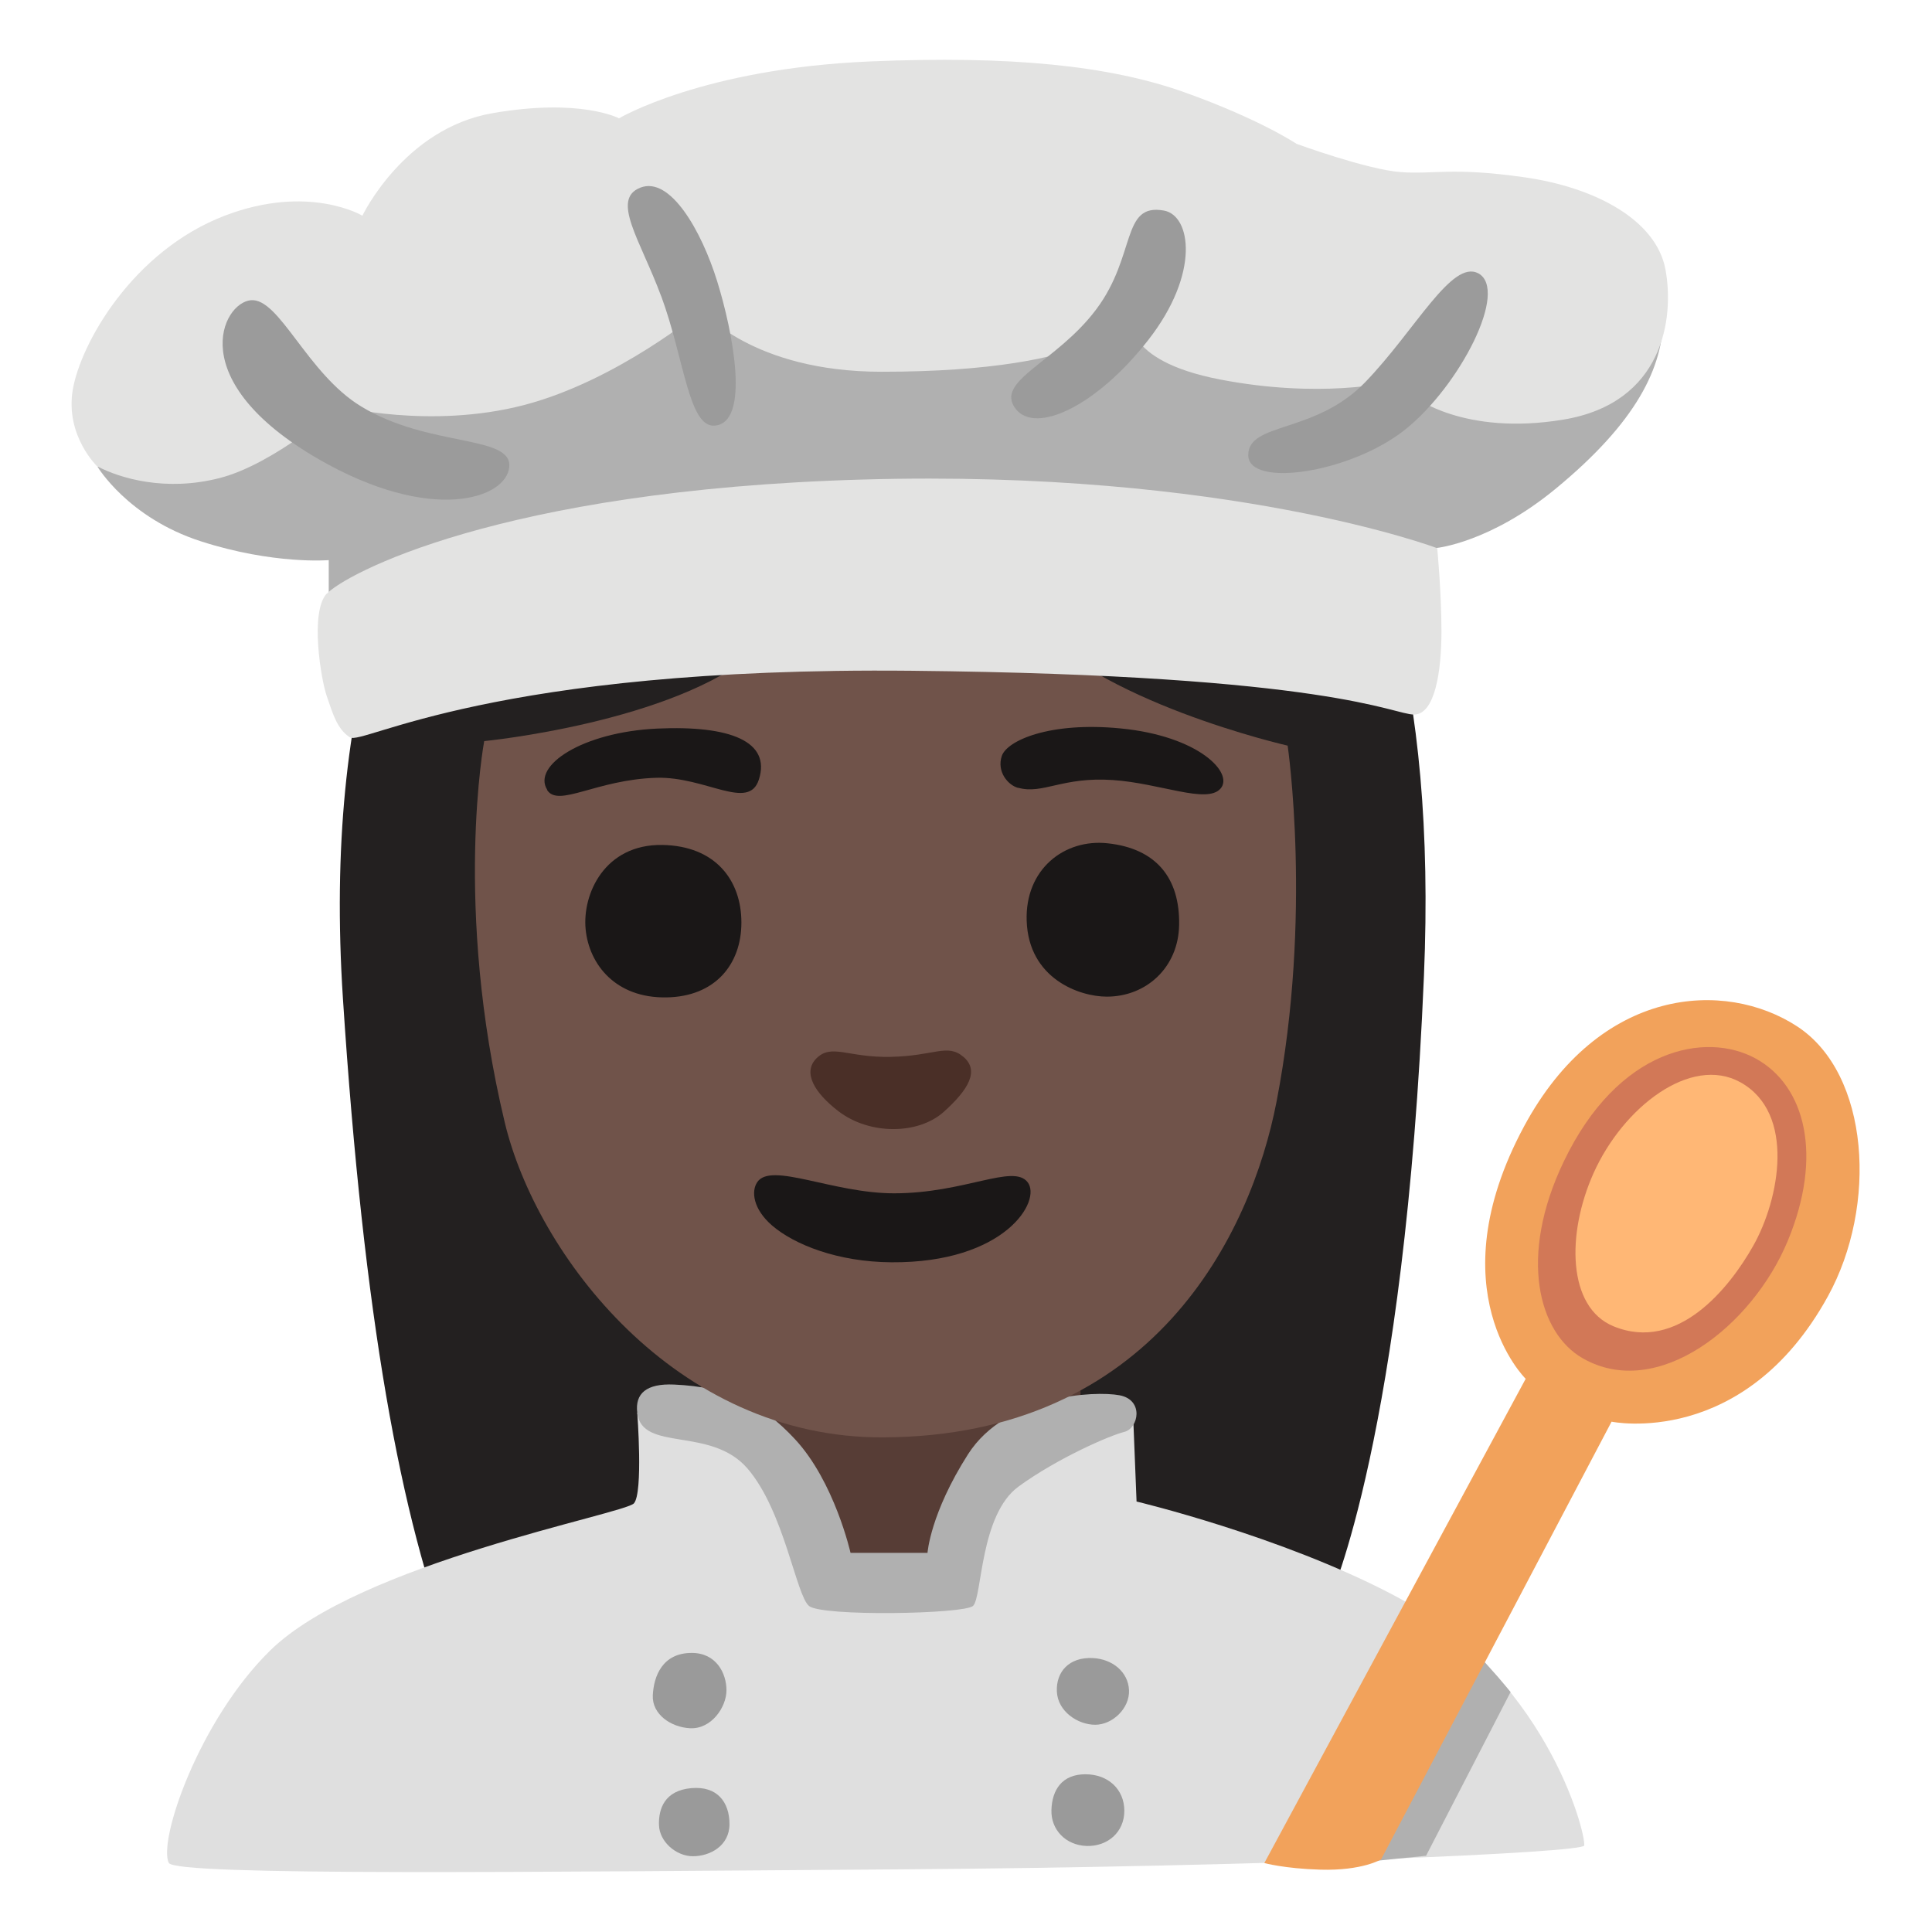 <?xml version="1.0" encoding="utf-8"?>
<!-- Generator: Adobe Illustrator 26.3.1, SVG Export Plug-In . SVG Version: 6.00 Build 0)  -->
<svg version="1.1" id="a" xmlns="http://www.w3.org/2000/svg" xmlns:xlink="http://www.w3.org/1999/xlink" x="0px" y="0px"
	 viewBox="0 0 128 128" style="enable-background:new 0 0 128 128;" xml:space="preserve">
<path style="fill:#232020;" d="M88.08,105.95c0,0,4.98-10.8,6.26-41.3c1.63-38.56-15.6-48.76-33.53-49.76S20.1,25.91,22.72,66.16
	c1.38,21.14,3.82,34.53,7.31,43.39c12.23,0.21,29.58,0.21,29.58,0.21L88.08,105.95L88.08,105.95z"/>
<path style="fill:#573D36;" d="M46.49,89.86l-0.24,7.77c0,0-0.85,8.28,12.62,8.28s12.87-7.67,12.87-7.67l-0.24-9.41l-25,1.02
	L46.49,89.86z"/>
<path style="fill:#DFDFDF;" d="M47.05,93.49l-4.83,0.11c0,0,0.4,5.29-0.22,6s-18.16,3.94-24.09,9.74
	c-4.72,4.62-7.44,12.58-6.73,14.08c0.42,0.89,24.69,0.59,48.44,0.43c23.99-0.17,45.3-1.1,45.34-1.58
	c0.09-0.97-2.64-11.36-12.71-16.63c-7.44-3.9-16.95-6.16-16.95-6.16l-0.24-6.01l-6.59,1.62l-6.38,6.46v2.39l-7.79-0.35l-2.92-7.08
	l-4.34-3.01L47.05,93.49z"/>
<path style="fill:#B0B0B0;" d="M97.97,109.68c0,0,1,1.11,1.27,1.42s0.84,1,0.84,1l-5.6,10.85l-4.17,0.42l7.66-13.7V109.68z"/>
<path style="fill:#F2A25B;" d="M83.76,123.44l17.32-32.09c0,0-5.96-5.84-0.11-16.72c5-9.29,13.32-9.76,18.11-6.62
	s5.33,11.88,2.02,17.88c-5.57,10.12-14.33,8.3-14.33,8.3l-15.27,29c0,0-1.24,0.76-4.02,0.68c-2.39-0.07-3.72-0.44-3.72-0.44V123.44z
	"/>
<path style="fill:#D27857;" d="M104.86,89.99c4.95,2.83,11.23-2.12,13.58-7.77s1.18-10.28-2.12-12.09s-9.11-0.71-12.72,6.83
	C100.58,83.26,101.93,88.32,104.86,89.99z"/>
<path style="fill:#FFB775;" d="M106.9,87.87c4.26,1.75,7.69-2.55,9.26-5.34c1.73-3.06,2.83-8.79-0.86-10.83
	c-3.28-1.81-7.77,1.65-9.73,6.04C103.78,81.75,103.84,86.61,106.9,87.87z"/>
<path style="fill:#B0B0B0;" d="M42.22,93.6c0.31,2.63,4.88,0.87,7.31,3.7c2.43,2.83,3.21,8.39,4.07,9.1s10.24,0.54,10.86,0
	s0.44-6.04,3.03-7.92s6.04-3.38,6.99-3.61s1.33-2.12-0.31-2.43s-7.52-0.02-10.03,3.9c-2.51,3.93-2.69,6.54-2.69,6.54h-5.1
	c0,0-1.06-4.72-3.69-7.54c-2.2-2.36-4.4-3.45-8.01-3.61C42.83,91.65,42.06,92.32,42.22,93.6L42.22,93.6z"/>
<path style="fill:#9A9A9A;" d="M45.83,109.51c-1.95,0-2.52,1.55-2.58,2.81s1.21,2.12,2.47,2.18c1.4,0.07,2.41-1.38,2.41-2.52
	S47.44,109.51,45.83,109.51L45.83,109.51z"/>
<path style="fill:#9A9A9A;" d="M72.39,109.85c-1.55-0.07-2.43,0.9-2.37,2.22s1.39,2.2,2.54,2.2s2.29-1.09,2.24-2.29
	S73.71,109.91,72.39,109.85L72.39,109.85z"/>
<path style="fill:#9A9A9A;" d="M69.66,119.92c-0.04,1.29,0.93,2.33,2.33,2.38c1.41,0.04,2.5-0.93,2.5-2.33s-1.05-2.42-2.58-2.42
	S69.7,118.56,69.66,119.92L69.66,119.92z"/>
<path style="fill:#9A9A9A;" d="M45.79,118.47c-1.76,0.16-2.17,1.37-2.13,2.46s1.13,2.05,2.25,2.05s2.42-0.68,2.42-2.13
	S47.52,118.31,45.79,118.47z"/>
<path style="fill:#70534A;" d="M63.59,33.17c-0.49,0-4.83,2.55-13.42,9.93c-5.56,4.78-18.09,6-18.09,6s-2.06,10.97,1.36,25.26
	c2.09,8.73,11.27,20.94,25.09,20.87c17.86-0.08,24.35-13.45,26.05-22.27c2.38-12.32,0.73-23.56,0.73-23.56s-12.84-2.92-17.29-8.52
	c-4.13-5.19-4.42-7.72-4.42-7.72L63.59,33.17z"/>
<path style="fill:#4A2F27;" d="M59.01,70.02c-2.85,0.06-3.92-0.91-4.93,0.11c-0.92,0.94-0.1,2.28,1.44,3.47
	c2.09,1.62,5.32,1.57,7,0.07c1.66-1.49,2.38-2.74,1.31-3.65S61.93,69.96,59.01,70.02L59.01,70.02z"/>
<g>
	<path style="fill:#1A1717;" d="M36.24,52.33c0.74,1.2,3.25-0.68,7.25-0.8c3.27-0.09,6.12,2.23,6.79,0.11
		c0.8-2.51-1.88-3.59-6.73-3.37c-4.96,0.23-8.3,2.45-7.3,4.05L36.24,52.33z"/>
	<path style="fill:#1A1717;" d="M67.45,52.19c1.65,0.46,2.91-0.74,6.28-0.51c3.14,0.21,6.22,1.6,7.13,0.57s-1.44-3.49-6.62-3.99
		c-4.68-0.46-7.53,0.8-7.87,1.83s0.4,1.92,1.08,2.11L67.45,52.19z"/>
</g>
<g>
	<path style="fill:#1A1717;" d="M43.88,55.98c-3.82-0.06-5.31,3.25-5.08,5.59s2,4.57,5.36,4.51c3.2-0.05,4.96-2.17,4.96-4.96
		S47.41,56.04,43.88,55.98L43.88,55.98z"/>
	<path style="fill:#1A1717;" d="M73.38,55.87c-2.85-0.31-5.48,1.71-5.36,5.14c0.13,3.82,3.48,5.02,5.31,5.02
		c2.62,0,4.74-1.94,4.79-4.74C78.18,58.15,76.58,56.21,73.38,55.87z"/>
</g>
<path style="fill:#1A1717;" d="M59.23,79.06c-4.06,0-8.15-2.1-9.06-0.74c-0.41,0.6-0.28,1.78,0.98,2.87
	c1.47,1.27,4.36,2.42,7.92,2.44c7.51,0.05,9.97-4.08,9.01-5.31S63.92,79.06,59.23,79.06z"/>
<g>
	<path style="fill:#B0B0B0;" d="M64.12,13.53L6.46,30.92c0,0,2.01,3.38,6.84,4.94s8.48,1.25,8.48,1.25v4.5l54.47-4.16l18.96-1.15
		c0,0,3.52-0.36,7.82-3.89c5.4-4.44,7.17-8.07,7.17-11.46S64.12,13.53,64.12,13.53z"/>
	<path style="fill:#E3E3E2;" d="M6.46,30.92c0,0-2.15-2.04-1.64-5.09s3.96-9.2,10.07-11.54c5.57-2.13,9.12,0,9.12,0
		s2.75-5.77,8.61-6.79s8.39,0.34,8.39,0.34s5.55-3.3,16.64-3.77c9.27-0.39,15.81,0.26,20.81,2.04s7.44,3.42,7.44,3.42
		s4.65,1.7,6.88,1.87s3.36-0.34,8.18,0.34s8.78,2.88,9.38,6.11c0.6,3.22-0.13,8.85-6.76,9.95s-9.93-1.54-9.93-1.54l-1.64-0.93
		c0,0-4.57,1.09-11.19-0.19s-5.88-4.2-5.88-4.2s-1.83,3.69-16.53,3.69c-8.57,0-11.92-4.07-11.92-4.07s-5.59,4.67-11.79,6.28
		s-12.22,0.08-12.22,0.08s-4.3,3.82-7.92,4.75c-3.61,0.93-6.63,0-8.09-0.76L6.46,30.92z"/>
	<path style="fill:#E3E3E2;" d="M21.64,39.33c-1.12,1.24-0.37,5.68,0,6.76c0.42,1.24,0.7,2.21,1.54,2.76s9.37-4.69,37.21-4.41
		s31.89,2.9,33.29,2.9s1.82-2.9,1.82-5.51s-0.28-5.51-0.28-5.51s-13.85-5.24-38.05-4.55c-24.2,0.69-34.41,6.34-35.53,7.58
		L21.64,39.33z"/>
	<path style="fill:#9B9B9B;" d="M23.93,26.93c-3.58-2.17-5.42-7.21-7.31-7.04s-4.51,5.33,4.47,10.52
		c7.49,4.33,12.48,2.63,12.65,0.51S28.4,29.65,23.93,26.93z"/>
	<path style="fill:#9B9B9B;" d="M43.81,19.63c1.52,4.11,1.81,8.69,3.53,8.57c2.41-0.17,1.2-6.28,0.17-9.58
		c-1.03-3.31-3.1-6.96-5.08-6.19s0,3.48,1.38,7.21V19.63z"/>
	<path style="fill:#9B9B9B;" d="M67.3,27.1c1.32,1.68,5.34-0.17,8.78-4.58s2.83-8.25,1.03-8.57c-2.84-0.51-1.81,2.97-4.47,6.53
		S65.84,25.23,67.3,27.1z"/>
	<path style="fill:#9B9B9B;" d="M97.94,18.11c-1.76-0.94-4.17,3.77-7.49,7.21s-7.75,2.63-7.75,4.83s6.8,1.19,10.41-1.7
		s6.88-9.25,4.82-10.35L97.94,18.11z"/>
</g>
</svg>
